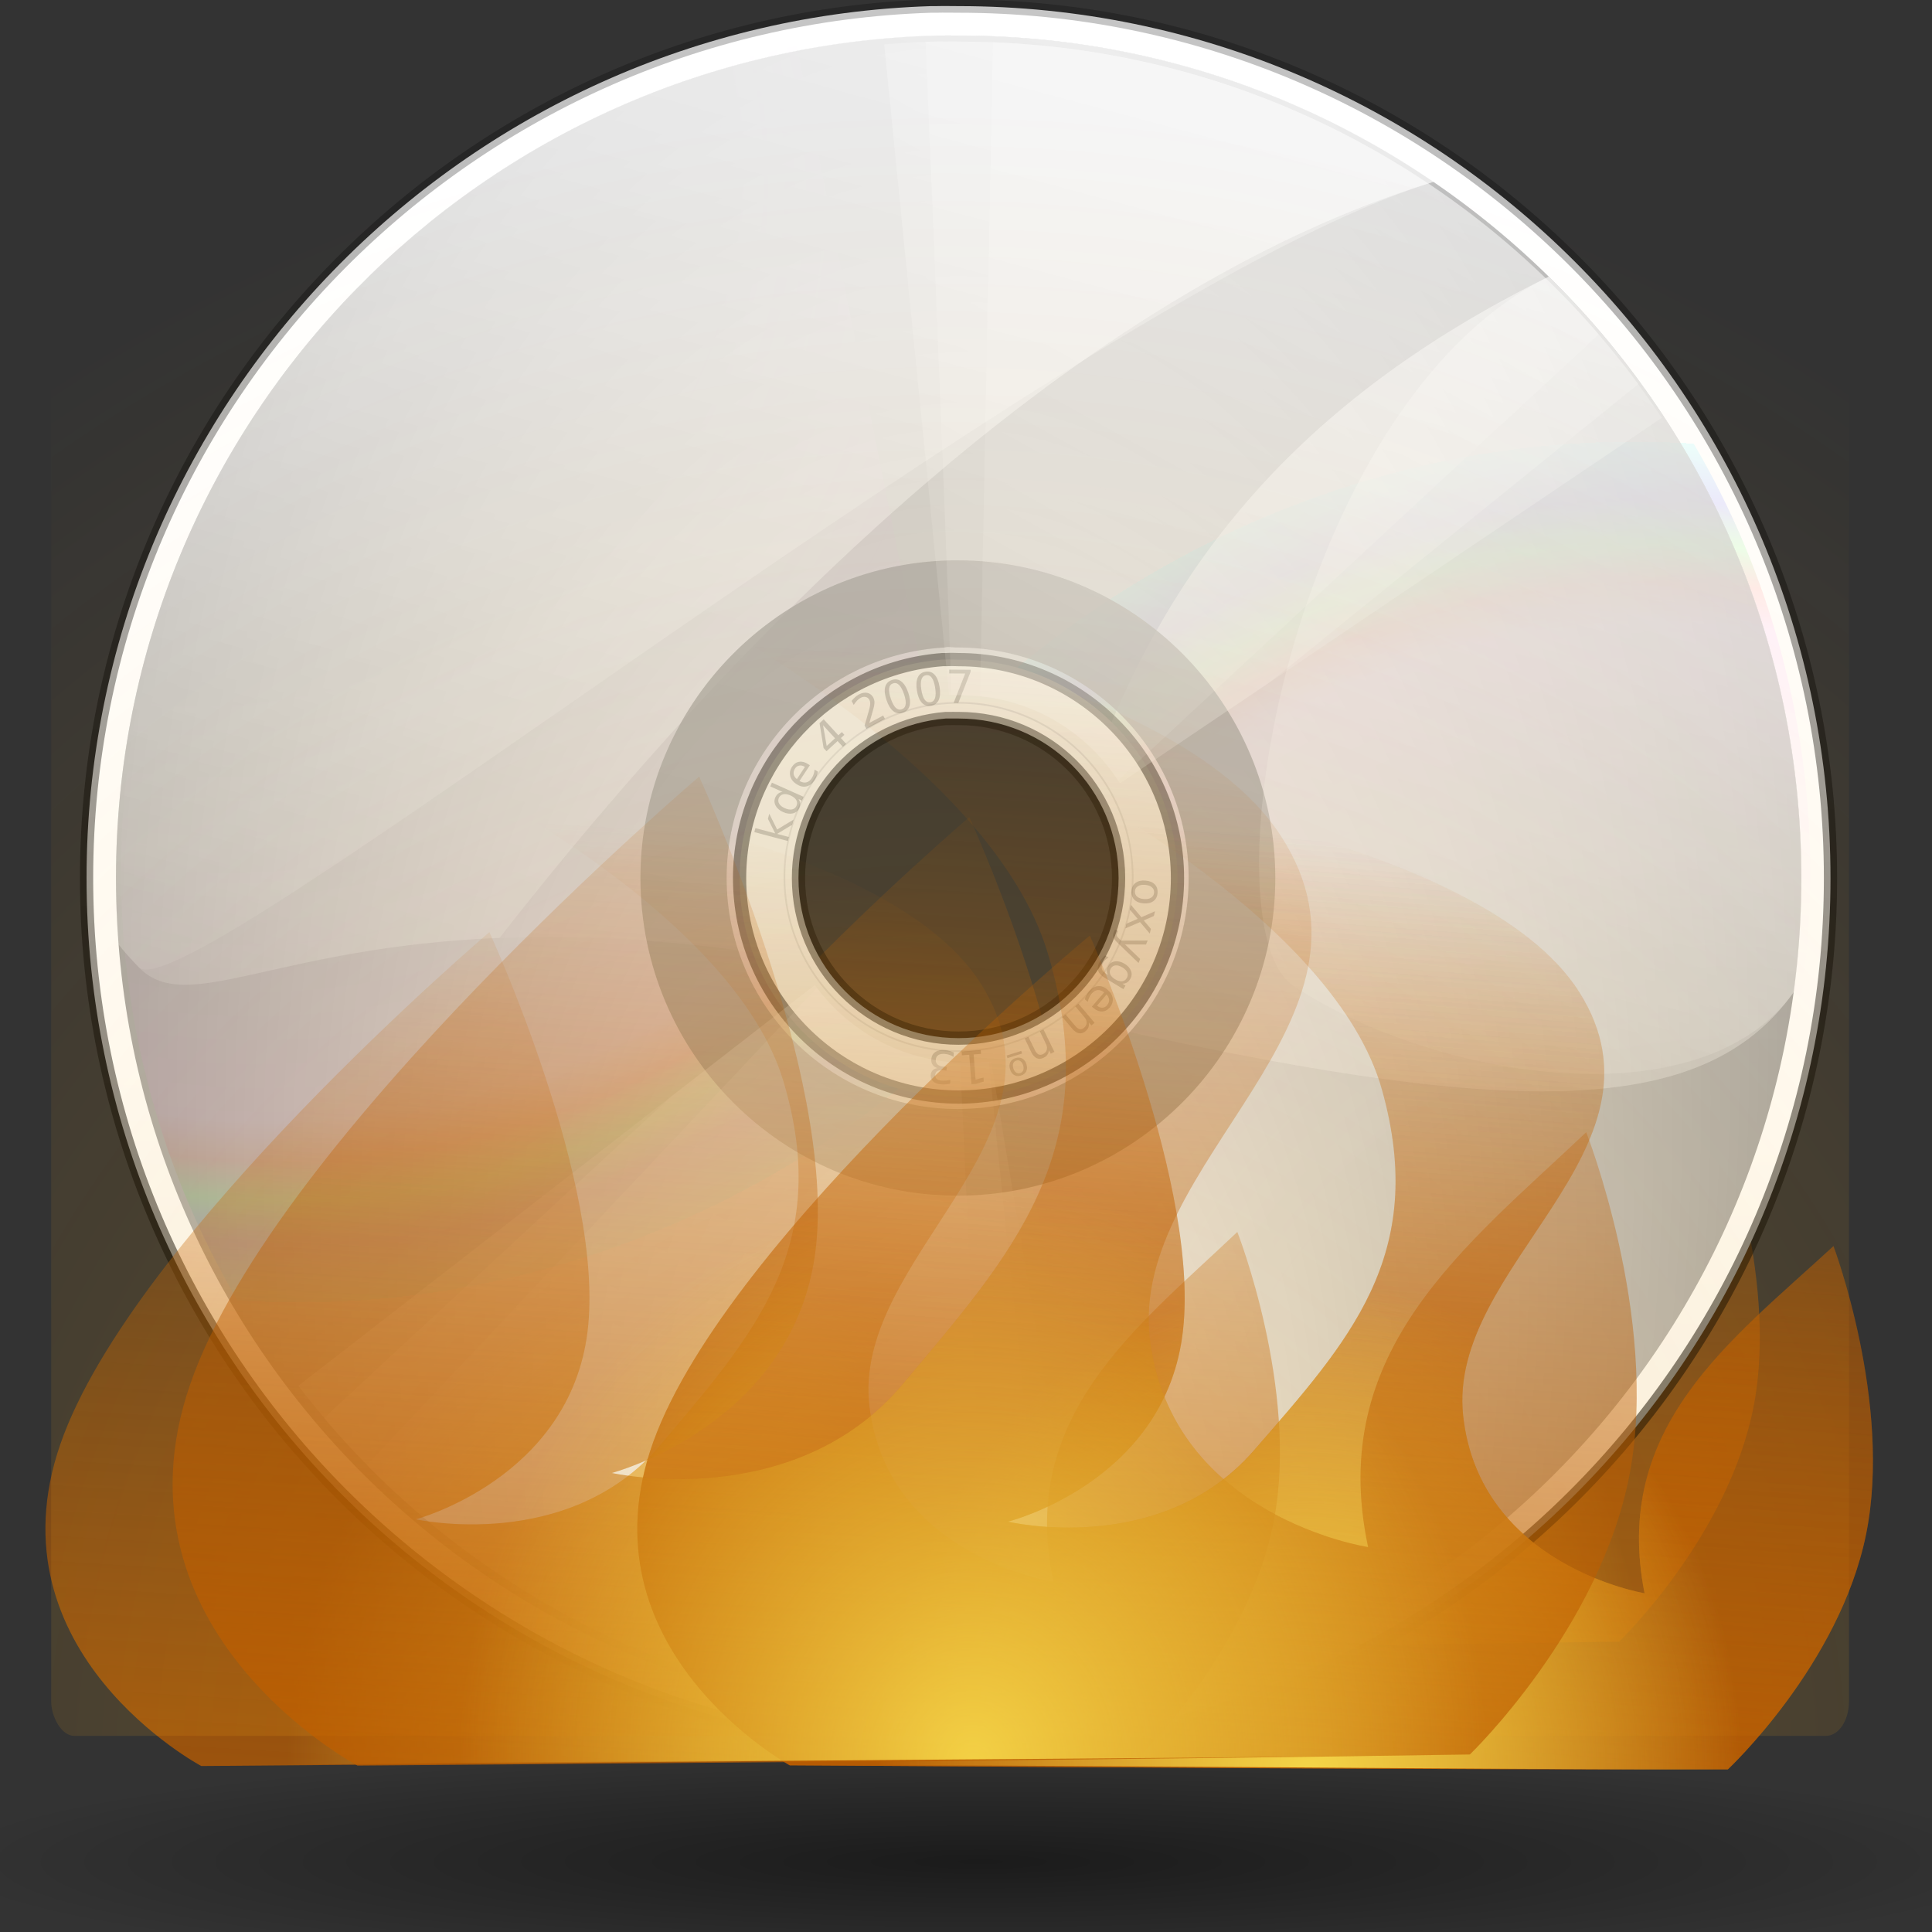 <?xml version="1.0" encoding="UTF-8" standalone="no"?>
<!-- Created with Inkscape (http://www.inkscape.org/) -->
<svg
   xmlns:dc="http://purl.org/dc/elements/1.1/"
   xmlns:cc="http://web.resource.org/cc/"
   xmlns:rdf="http://www.w3.org/1999/02/22-rdf-syntax-ns#"
   xmlns:svg="http://www.w3.org/2000/svg"
   xmlns="http://www.w3.org/2000/svg"
   xmlns:xlink="http://www.w3.org/1999/xlink"
   xmlns:sodipodi="http://inkscape.sourceforge.net/DTD/sodipodi-0.dtd"
   xmlns:inkscape="http://www.inkscape.org/namespaces/inkscape"
   width="128"
   height="128"
   id="svg1307"
   sodipodi:version="0.32"
   inkscape:version="0.43"
   version="1.0"
   sodipodi:docbase="/home/me/KDE_SVN/trunk/playground/artwork/Oxygen/theme/svg/actions"
   sodipodi:docname="cdburn.svg">
  <rect width="100%" height="100%" fill="#333333" stroke="none"/>
  <defs
     id="defs1309">
    <linearGradient
       inkscape:collect="always"
       id="linearGradient3570">
      <stop
         style="stop-color:#000000;stop-opacity:1;"
         offset="0"
         id="stop3572" />
      <stop
         style="stop-color:#000000;stop-opacity:0;"
         offset="1"
         id="stop3574" />
    </linearGradient>
    <radialGradient
       inkscape:collect="always"
       xlink:href="#linearGradient3570"
       id="radialGradient3576"
       cx="64.708"
       cy="120.47"
       fx="64.708"
       fy="120.47"
       r="63.766"
       gradientTransform="matrix(1,0,0,0.14,0,103.578)"
       gradientUnits="userSpaceOnUse" />
    <linearGradient
       inkscape:collect="always"
       id="linearGradient4524">
      <stop
         style="stop-color:#ffae17;stop-opacity:1;"
         offset="0"
         id="stop4526" />
      <stop
         style="stop-color:#ffae17;stop-opacity:0;"
         offset="1"
         id="stop4528" />
    </linearGradient>
    <linearGradient
       inkscape:collect="always"
       id="linearGradient5593">
      <stop
         style="stop-color:#bf5e00;stop-opacity:1;"
         offset="0"
         id="stop5595" />
      <stop
         style="stop-color:#bf5e00;stop-opacity:0;"
         offset="1"
         id="stop5597" />
    </linearGradient>
    <linearGradient
       id="linearGradient2949"
       inkscape:collect="always">
      <stop
         id="stop2951"
         offset="0"
         style="stop-color:#ffeb55;stop-opacity:1;" />
      <stop
         id="stop2953"
         offset="1"
         style="stop-color:#ffeb55;stop-opacity:0;" />
    </linearGradient>
    <linearGradient
       id="linearGradient2322">
      <stop
         id="stop2324"
         offset="0"
         style="stop-color:#ffffff;stop-opacity:1;" />
      <stop
         id="stop2326"
         offset="1"
         style="stop-color:#999999;stop-opacity:1;" />
    </linearGradient>
    <linearGradient
       inkscape:collect="always"
       id="linearGradient2512">
      <stop
         style="stop-color:#ffffff;stop-opacity:1;"
         offset="0"
         id="stop2514" />
      <stop
         style="stop-color:#ffffff;stop-opacity:0;"
         offset="1"
         id="stop2516" />
    </linearGradient>
    <linearGradient
       inkscape:collect="always"
       id="linearGradient2430">
      <stop
         style="stop-color:#000000;stop-opacity:1;"
         offset="0"
         id="stop2432" />
      <stop
         style="stop-color:#000000;stop-opacity:0;"
         offset="1"
         id="stop2434" />
    </linearGradient>
    <linearGradient
       id="linearGradient2369">
      <stop
         style="stop-color:#ffffff;stop-opacity:0;"
         offset="0"
         id="stop2371" />
      <stop
         id="stop2385"
         offset="0.297"
         style="stop-color:#ffffff;stop-opacity:0;" />
      <stop
         id="stop2383"
         offset="0.483"
         style="stop-color:#ff6dff;stop-opacity:1;" />
      <stop
         id="stop2377"
         offset="0.5"
         style="stop-color:#ff0000;stop-opacity:1;" />
      <stop
         style="stop-color:#00ff00;stop-opacity:1;"
         offset="0.516"
         id="stop2381" />
      <stop
         style="stop-color:#0000ff;stop-opacity:1;"
         offset="0.534"
         id="stop2379" />
      <stop
         id="stop2387"
         offset="0.558"
         style="stop-color:#00ffff;stop-opacity:1;" />
      <stop
         style="stop-color:#ffffff;stop-opacity:0;"
         offset="0.558"
         id="stop2389" />
      <stop
         style="stop-color:#000000;stop-opacity:0;"
         offset="1"
         id="stop2373" />
    </linearGradient>
    <linearGradient
       id="linearGradient3325">
      <stop
         id="stop3327"
         offset="0"
         style="stop-color:#ffffff;stop-opacity:1;" />
      <stop
         id="stop3329"
         offset="1"
         style="stop-color:#ffffff;stop-opacity:0;" />
    </linearGradient>
    <linearGradient
       id="linearGradient3225">
      <stop
         style="stop-color:#ffffff;stop-opacity:1;"
         offset="0"
         id="stop3227" />
      <stop
         style="stop-color:#aca386;stop-opacity:1;"
         offset="1"
         id="stop3229" />
    </linearGradient>
    <linearGradient
       inkscape:collect="always"
       xlink:href="#linearGradient5593"
       id="linearGradient5166"
       gradientUnits="userSpaceOnUse"
       gradientTransform="matrix(1.635,0,0,1.635,-41.105,-11.444)"
       x1="64.74"
       y1="19.091"
       x2="65.428"
       y2="7.739" />
    <radialGradient
       inkscape:collect="always"
       xlink:href="#linearGradient2949"
       id="radialGradient5168"
       gradientUnits="userSpaceOnUse"
       gradientTransform="matrix(0.702,1.256798e-18,0,0.782,19.575,1.997)"
       cx="65.722"
       cy="20.492"
       fx="65.722"
       fy="20.492"
       r="11.325" />
    <linearGradient
       inkscape:collect="always"
       xlink:href="#linearGradient5593"
       id="linearGradient1736"
       gradientUnits="userSpaceOnUse"
       gradientTransform="matrix(1.635,0,0,1.635,-41.105,-11.444)"
       x1="64.74"
       y1="19.091"
       x2="65.428"
       y2="7.739" />
    <radialGradient
       inkscape:collect="always"
       xlink:href="#linearGradient2949"
       id="radialGradient1738"
       gradientUnits="userSpaceOnUse"
       gradientTransform="matrix(0.702,0,0,0.782,19.575,1.997)"
       cx="65.722"
       cy="20.492"
       fx="65.722"
       fy="20.492"
       r="11.325" />
    <linearGradient
       inkscape:collect="always"
       xlink:href="#linearGradient3225"
       id="linearGradient1740"
       gradientUnits="userSpaceOnUse"
       x1="76.869"
       y1="73.034"
       x2="61.224"
       y2="406.26" />
    <linearGradient
       inkscape:collect="always"
       xlink:href="#linearGradient2430"
       id="linearGradient1742"
       gradientUnits="userSpaceOnUse"
       gradientTransform="translate(-0.582,-0.881)"
       x1="73.64"
       y1="232.7"
       x2="72.252"
       y2="-64.937" />
    <radialGradient
       inkscape:collect="always"
       xlink:href="#linearGradient2322"
       id="radialGradient1744"
       gradientUnits="userSpaceOnUse"
       gradientTransform="matrix(1.076,-8.385946e-8,1.399714e-7,1.797,-5.596,-49.411)"
       cx="65.766"
       cy="59.857"
       fx="65.766"
       fy="95.101"
       r="59.778" />
    <radialGradient
       inkscape:collect="always"
       xlink:href="#linearGradient2369"
       id="radialGradient1746"
       gradientUnits="userSpaceOnUse"
       gradientTransform="matrix(0.946,-1.586,1.489,0.888,-90.738,134.283)"
       spreadMethod="repeat"
       cx="86.041"
       cy="68.49"
       fx="80.438"
       fy="103.686"
       r="59.778" />
    <radialGradient
       inkscape:collect="always"
       xlink:href="#linearGradient2369"
       id="radialGradient1748"
       gradientUnits="userSpaceOnUse"
       gradientTransform="matrix(-0.946,1.586,-1.489,-0.888,222.063,-16.252)"
       spreadMethod="repeat"
       cx="86.041"
       cy="68.49"
       fx="80.438"
       fy="103.686"
       r="59.778" />
    <linearGradient
       inkscape:collect="always"
       xlink:href="#linearGradient3325"
       id="linearGradient1750"
       gradientUnits="userSpaceOnUse"
       gradientTransform="matrix(0.934,0,0,0.934,3.973,2.064)"
       x1="95.239"
       y1="-52.086"
       x2="53.753"
       y2="102.74" />
    <linearGradient
       inkscape:collect="always"
       xlink:href="#linearGradient3325"
       id="linearGradient1752"
       gradientUnits="userSpaceOnUse"
       gradientTransform="matrix(0.934,0,0,0.934,3.973,2.064)"
       x1="95.239"
       y1="-52.086"
       x2="53.753"
       y2="102.74" />
    <linearGradient
       inkscape:collect="always"
       xlink:href="#linearGradient3225"
       id="linearGradient1754"
       gradientUnits="userSpaceOnUse"
       x1="-16.631"
       y1="-37.966"
       x2="61.224"
       y2="406.26" />
    <linearGradient
       inkscape:collect="always"
       xlink:href="#linearGradient2430"
       id="linearGradient1756"
       gradientUnits="userSpaceOnUse"
       gradientTransform="translate(-0.582,-0.881)"
       x1="73.64"
       y1="232.7"
       x2="72.252"
       y2="-64.937" />
    <linearGradient
       inkscape:collect="always"
       xlink:href="#linearGradient2512"
       id="linearGradient1758"
       gradientUnits="userSpaceOnUse"
       x1="102.062"
       y1="-2.706"
       x2="59.812"
       y2="75.044" />
    <linearGradient
       inkscape:collect="always"
       xlink:href="#linearGradient2512"
       id="linearGradient1760"
       gradientUnits="userSpaceOnUse"
       x1="102.062"
       y1="-2.706"
       x2="59.812"
       y2="75.044" />
    <linearGradient
       inkscape:collect="always"
       xlink:href="#linearGradient2512"
       id="linearGradient1762"
       gradientUnits="userSpaceOnUse"
       x1="102.062"
       y1="-2.706"
       x2="59.812"
       y2="75.044" />
    <linearGradient
       inkscape:collect="always"
       xlink:href="#linearGradient2512"
       id="linearGradient1764"
       gradientUnits="userSpaceOnUse"
       x1="102.062"
       y1="-2.706"
       x2="59.812"
       y2="75.044" />
    <linearGradient
       inkscape:collect="always"
       xlink:href="#linearGradient2512"
       id="linearGradient1766"
       gradientUnits="userSpaceOnUse"
       x1="102.062"
       y1="-2.706"
       x2="59.812"
       y2="75.044" />
    <linearGradient
       inkscape:collect="always"
       xlink:href="#linearGradient2512"
       id="linearGradient1768"
       gradientUnits="userSpaceOnUse"
       x1="102.062"
       y1="-2.706"
       x2="59.812"
       y2="75.044" />
    <linearGradient
       inkscape:collect="always"
       xlink:href="#linearGradient3325"
       id="linearGradient1770"
       gradientUnits="userSpaceOnUse"
       gradientTransform="matrix(0.934,0,0,0.934,3.973,2.064)"
       x1="95.239"
       y1="-52.086"
       x2="53.753"
       y2="102.74" />
    <linearGradient
       inkscape:collect="always"
       xlink:href="#linearGradient5593"
       id="linearGradient1772"
       gradientUnits="userSpaceOnUse"
       gradientTransform="matrix(1.635,-2.926363e-18,0,1.635,-41.105,-11.444)"
       x1="64.74"
       y1="19.091"
       x2="65.428"
       y2="7.739" />
    <radialGradient
       inkscape:collect="always"
       xlink:href="#linearGradient2949"
       id="radialGradient1774"
       gradientUnits="userSpaceOnUse"
       gradientTransform="matrix(0.702,1.256798e-18,0,0.782,19.575,1.997)"
       cx="65.722"
       cy="20.492"
       fx="65.722"
       fy="20.492"
       r="11.325" />
    <linearGradient
       inkscape:collect="always"
       xlink:href="#linearGradient5593"
       id="linearGradient1776"
       gradientUnits="userSpaceOnUse"
       gradientTransform="matrix(1.635,0,0,1.635,-41.105,-11.444)"
       x1="64.74"
       y1="19.091"
       x2="65.428"
       y2="7.739" />
    <radialGradient
       inkscape:collect="always"
       xlink:href="#linearGradient2949"
       id="radialGradient1778"
       gradientUnits="userSpaceOnUse"
       gradientTransform="matrix(0.702,0,0,0.782,19.575,1.997)"
       cx="65.722"
       cy="20.492"
       fx="65.722"
       fy="20.492"
       r="11.325" />
    <radialGradient
       inkscape:collect="always"
       xlink:href="#linearGradient4524"
       id="radialGradient1780"
       gradientUnits="userSpaceOnUse"
       gradientTransform="matrix(1.838,-6.12304e-17,-6.360841e-17,1.13,-54.221,-46.016)"
       cx="64.708"
       cy="154.354"
       fx="64.708"
       fy="154.354"
       r="59.531" />
    <linearGradient
       inkscape:collect="always"
       xlink:href="#linearGradient5593"
       id="linearGradient1782"
       gradientUnits="userSpaceOnUse"
       gradientTransform="matrix(1.635,-2.926363e-18,0,1.635,-41.105,-11.444)"
       x1="64.74"
       y1="19.091"
       x2="65.428"
       y2="7.739" />
    <radialGradient
       inkscape:collect="always"
       xlink:href="#linearGradient2949"
       id="radialGradient1784"
       gradientUnits="userSpaceOnUse"
       gradientTransform="matrix(0.702,1.256798e-18,0,0.782,19.575,1.997)"
       cx="65.722"
       cy="20.492"
       fx="65.722"
       fy="20.492"
       r="11.325" />
    <linearGradient
       inkscape:collect="always"
       xlink:href="#linearGradient5593"
       id="linearGradient1786"
       gradientUnits="userSpaceOnUse"
       gradientTransform="matrix(1.635,0,0,1.635,-41.105,-11.444)"
       x1="64.74"
       y1="19.091"
       x2="65.428"
       y2="7.739" />
    <radialGradient
       inkscape:collect="always"
       xlink:href="#linearGradient2949"
       id="radialGradient1788"
       gradientUnits="userSpaceOnUse"
       gradientTransform="matrix(0.702,0,0,0.782,19.575,1.997)"
       cx="65.722"
       cy="20.492"
       fx="65.722"
       fy="20.492"
       r="11.325" />
  </defs>
  <sodipodi:namedview
     id="base"
     pagecolor="#ffffff"
     bordercolor="#666666"
     borderopacity="1.0"
     inkscape:pageopacity="0.0"
     inkscape:pageshadow="2"
     inkscape:zoom="2.5326237"
     inkscape:cx="201.10113"
     inkscape:cy="20.117346"
     inkscape:current-layer="layer1"
     showgrid="false"
     inkscape:document-units="px"
     inkscape:grid-bbox="true"
     guidetolerance="0.1px"
     showguides="true"
     inkscape:guide-bbox="true"
     inkscape:window-width="1276"
     inkscape:window-height="926"
     inkscape:window-x="0"
     inkscape:window-y="47">
    <sodipodi:guide
       orientation="horizontal"
       position="-19.348"
       id="guide2204" />
  </sodipodi:namedview>
  <g
     id="layer1"
     inkscape:label="Layer 1"
     inkscape:groupmode="layer">
    <path
       sodipodi:nodetypes="ccc"
       id="path2276"
       d="M 50.893,3.281 L 50.893,0.487 L 50.893,3.281 z "
       style="fill:#ffffff;fill-opacity:0.757;fill-rule:nonzero;stroke:none;stroke-width:0.5;stroke-linecap:round;stroke-linejoin:round;stroke-miterlimit:4;stroke-dasharray:none;stroke-dashoffset:4;stroke-opacity:1" />
    <path
       sodipodi:type="arc"
       style="opacity:0.471;fill:url(#radialGradient3576);fill-opacity:1;fill-rule:nonzero;stroke:none;stroke-width:7.5;stroke-linecap:round;stroke-linejoin:round;stroke-miterlimit:4;stroke-dasharray:none;stroke-dashoffset:4;stroke-opacity:1"
       id="path2695"
       sodipodi:cx="64.707626"
       sodipodi:cy="120.47038"
       sodipodi:rx="63.766422"
       sodipodi:ry="8.9414167"
       d="M 128.474 120.47 A 63.766 8.941 0 1 1  0.941,120.47 A 63.766 8.941 0 1 1  128.474 120.47 z"
       transform="matrix(1.09,0,0,0.86,-5.565,19.77)" />
    <g
       id="g1694"
       transform="matrix(0.949,0,0,0.949,2.777,-0.751)">
      <g
         transform="translate(8.928,-0.822)"
         id="g5140">
        <path
           style="opacity:0.803;fill:url(#linearGradient1736);fill-opacity:1;fill-rule:evenodd;stroke:none;stroke-width:1px;stroke-linecap:butt;stroke-linejoin:miter;stroke-opacity:1"
           d="M 56.192,18.024 C 56.192,18.024 52.283,15.985 53.605,12.231 C 54.926,8.477 61.478,3.008 61.478,3.008 C 61.478,3.008 63.615,7.563 63.278,10.207 C 62.941,12.85 60.128,13.581 60.128,13.581 C 60.128,13.581 62.941,14.2 64.628,12.231 C 66.315,10.263 67.777,8.688 66.877,5.707 C 65.978,2.727 61.028,0.308 61.028,0.308 C 61.028,0.308 68.621,1.096 70.477,3.908 C 72.333,6.72 68.115,8.857 68.452,11.557 C 68.79,14.256 71.827,14.706 71.827,14.706 C 71.178,11.72 73.341,10.139 75.201,8.407 C 75.201,8.407 76.326,11.219 75.876,13.581 C 75.426,15.943 73.401,17.855 73.401,17.855 C 67.414,17.945 62.372,17.973 56.192,18.024 z "
           id="path5142"
           sodipodi:nodetypes="cscscsscssccscc"
           transform="matrix(3.805,0,0,3.877,-178.108,46.997)" />
        <path
           sodipodi:nodetypes="cscscsscssccscc"
           id="path5144"
           d="M 56.192,18.024 C 56.192,18.024 52.283,15.985 53.605,12.231 C 54.926,8.477 61.478,3.008 61.478,3.008 C 61.478,3.008 63.615,7.563 63.278,10.207 C 62.941,12.85 60.128,13.581 60.128,13.581 C 60.128,13.581 62.941,14.2 64.628,12.231 C 66.315,10.263 67.777,8.688 66.877,5.707 C 65.978,2.727 61.028,0.308 61.028,0.308 C 61.028,0.308 68.621,1.096 70.477,3.908 C 72.333,6.72 68.115,8.857 68.452,11.557 C 68.79,14.256 71.827,14.706 71.827,14.706 C 71.178,11.72 73.341,10.139 75.201,8.407 C 75.201,8.407 76.326,11.219 75.876,13.581 C 75.426,15.943 73.401,17.855 73.401,17.855 C 69.482,17.92 60.622,17.946 56.192,18.024 z "
           style="opacity:0.803;fill:url(#radialGradient1738);fill-opacity:1;fill-rule:evenodd;stroke:none;stroke-width:1px;stroke-linecap:butt;stroke-linejoin:miter;stroke-opacity:1"
           transform="matrix(3.805,0,0,3.877,-178.107,46.998)" />
      </g>
      <g
         transform="matrix(1.061,0,0,1.061,-5.172,0.423)"
         id="g1816">
        <path
           style="fill:url(#linearGradient1740);fill-opacity:1;fill-rule:nonzero;stroke:url(#linearGradient1742);stroke-width:0.871;stroke-linecap:round;stroke-linejoin:round;stroke-miterlimit:4;stroke-dasharray:none;stroke-dashoffset:4;stroke-opacity:1"
           d="M 63.375,0.75 C 32.565,1.724 7.812,27.085 7.812,58.125 C 7.813,89.782 33.531,115.531 65.188,115.531 C 96.844,115.531 122.562,89.78 122.562,58.125 C 122.562,26.47 96.843,0.75 65.188,0.75 C 64.742,0.75 64.259,0.736 63.719,0.75 C 63.598,0.753 63.496,0.746 63.375,0.75 z M 63.5,4.625 C 63.613,4.621 63.7,4.628 63.812,4.625 C 64.223,4.615 64.677,4.625 65.188,4.625 C 94.75,4.625 118.688,28.563 118.688,58.125 C 118.688,87.687 94.748,111.656 65.188,111.656 C 35.627,111.656 11.688,87.686 11.688,58.125 C 11.688,29.14 34.739,5.534 63.5,4.625 z "
           id="path2571" />
        <g
           id="g1801">
          <path
             id="path1410"
             d="M 63.786,2.688 C 33.838,3.448 9.749,27.992 9.749,58.122 C 9.749,88.731 34.603,113.585 65.211,113.585 C 95.82,113.585 120.645,88.731 120.645,58.122 C 120.645,27.514 95.82,2.688 65.211,2.688 C 64.733,2.688 64.262,2.676 63.786,2.688 z M 64.484,45.674 C 64.723,45.661 64.97,45.674 65.211,45.674 C 72.093,45.674 77.659,51.241 77.659,58.122 C 77.659,65.004 72.093,70.599 65.211,70.599 C 58.33,70.599 52.734,65.004 52.734,58.122 C 52.734,51.483 57.938,46.048 64.484,45.674 z "
             style="fill:url(#radialGradient1744);fill-opacity:1;fill-rule:nonzero;stroke:none;stroke-width:0.997;stroke-linecap:round;stroke-linejoin:round;stroke-miterlimit:4;stroke-dasharray:none;stroke-dashoffset:4;stroke-opacity:1" />
          <g
             transform="matrix(0.952,0.307,-0.307,0.952,21.259,-18.615)"
             id="g2410">
            <path
               style="opacity:0.074;fill:url(#radialGradient1746);fill-opacity:1;fill-rule:nonzero;stroke:none;stroke-width:0.997;stroke-linecap:round;stroke-linejoin:round;stroke-miterlimit:4;stroke-dasharray:none;stroke-dashoffset:4;stroke-opacity:1"
               d="M 38.836,10.483 L 59.803,48.024 C 65.796,44.743 73.306,46.887 76.645,52.864 C 79.983,58.841 77.884,66.387 71.948,69.769 L 92.915,107.311 C 119.559,92.356 129.065,58.601 114.159,31.912 C 99.253,5.224 65.542,-4.359 38.836,10.483 z "
               id="path2391" />
            <path
               id="path2406"
               d="M 92.489,107.548 L 71.522,70.007 C 65.529,73.288 58.019,71.144 54.68,65.167 C 51.342,59.19 53.441,51.644 59.377,48.262 L 38.41,10.721 C 11.766,25.675 2.26,59.431 17.166,86.119 C 32.072,112.808 65.783,122.39 92.489,107.548 z "
               style="opacity:0.074;fill:url(#radialGradient1748);fill-opacity:1;fill-rule:nonzero;stroke:none;stroke-width:0.997;stroke-linecap:round;stroke-linejoin:round;stroke-miterlimit:4;stroke-dasharray:none;stroke-dashoffset:4;stroke-opacity:1" />
          </g>
          <path
             id="path2353"
             d="M 63.438,2.677 C 33.653,3.618 9.75,28.103 9.75,58.115 C 9.75,59.58 9.784,61.027 9.896,62.463 C 10.298,62.987 10.767,63.488 11.238,63.98 C 14.37,67.248 20.095,62.657 34.989,62.055 C 50.794,41.834 72.994,19.507 96.468,12.305 C 87.572,6.226 76.802,2.677 65.218,2.677 C 64.74,2.677 64.264,2.664 63.788,2.677 C 63.671,2.679 63.555,2.673 63.438,2.677 z M 104.025,18.55 C 86.963,26.945 79.1,37.93 74.468,49.8 C 76.446,52 77.648,54.913 77.648,58.115 C 77.648,61.892 75.98,65.28 73.33,67.569 C 101.108,73.846 114.101,74.124 120.132,65.643 C 120.135,65.641 120.158,65.617 120.161,65.614 C 120.492,63.165 120.657,60.655 120.657,58.115 C 120.657,42.617 114.284,28.612 104.025,18.55 z "
             style="opacity:0.824;fill:url(#linearGradient1750);fill-opacity:1;fill-rule:nonzero;stroke:none;stroke-width:0.997;stroke-linecap:round;stroke-linejoin:round;stroke-miterlimit:4;stroke-dasharray:none;stroke-dashoffset:4;stroke-opacity:1" />
        </g>
        <path
           style="opacity:0.77;fill:#a0a0a0;fill-opacity:1;fill-rule:nonzero;stroke:none;stroke-width:0.836;stroke-linecap:round;stroke-linejoin:round;stroke-miterlimit:4;stroke-dasharray:none;stroke-dashoffset:4;stroke-opacity:1"
           d="M 64.746,37.217 C 53.396,37.433 44.257,46.719 44.257,58.12 C 44.257,69.656 53.592,79.022 65.128,79.022 C 76.664,79.022 86.031,69.656 86.031,58.12 C 86.031,46.584 76.664,37.217 65.128,37.217 C 64.993,37.217 64.88,37.215 64.746,37.217 z M 64.427,42.921 C 64.665,42.916 64.889,42.953 65.128,42.953 C 73.517,42.953 80.327,49.731 80.327,58.12 C 80.327,66.508 73.517,73.319 65.128,73.319 C 56.74,73.319 49.929,66.508 49.929,58.12 C 49.929,50.026 56.288,43.408 64.268,42.953 C 64.322,42.949 64.372,42.922 64.427,42.921 z "
           id="path1375" />
        <path
           style="opacity:0.266;fill:url(#linearGradient1752);fill-opacity:1;fill-rule:nonzero;stroke:none;stroke-width:0.997;stroke-linecap:round;stroke-linejoin:round;stroke-miterlimit:4;stroke-dasharray:none;stroke-dashoffset:4;stroke-opacity:1"
           d="M 63.788,2.677 C 33.84,3.436 9.75,27.985 9.75,58.115 C 9.75,59.58 9.784,61.027 9.896,62.463 C 10.298,62.987 10.767,63.488 11.238,63.98 C 15.447,68.372 24.334,58.604 53.868,63.338 C 53.136,61.752 52.73,59.975 52.73,58.115 C 52.73,51.476 57.942,46.059 64.489,45.685 C 64.727,45.672 64.976,45.685 65.218,45.685 C 72.1,45.685 77.648,51.234 77.648,58.115 C 77.648,61.892 75.98,65.28 73.33,67.569 C 101.108,73.846 114.101,74.124 120.132,65.643 C 120.133,65.633 120.16,65.625 120.161,65.614 C 120.492,63.165 120.657,60.655 120.657,58.115 C 120.657,27.507 95.827,2.677 65.218,2.677 C 64.74,2.677 64.264,2.664 63.788,2.677 z "
           id="path2298" />
        <g
           id="g1790">
          <path
             id="path2426"
             d="M 64.125,43.75 C 56.695,44.311 50.781,50.564 50.781,58.125 C 50.781,66.056 57.257,72.531 65.188,72.531 C 73.118,72.531 79.594,66.05 79.594,58.125 C 79.594,50.2 73.113,43.75 65.188,43.75 C 65.018,43.75 64.763,43.728 64.375,43.75 C 64.286,43.755 64.213,43.743 64.125,43.75 z M 64.344,47.625 C 64.43,47.618 64.507,47.63 64.594,47.625 C 64.683,47.62 64.873,47.625 65.188,47.625 C 71.025,47.625 75.719,52.287 75.719,58.125 C 75.719,63.963 71.02,68.656 65.188,68.656 C 59.355,68.656 54.656,63.957 54.656,58.125 C 54.656,52.585 58.927,48.066 64.344,47.625 z "
             style="fill:url(#linearGradient1754);fill-opacity:1;fill-rule:nonzero;stroke:url(#linearGradient1756);stroke-width:0.871;stroke-linecap:round;stroke-linejoin:round;stroke-miterlimit:4;stroke-dasharray:none;stroke-dashoffset:4;stroke-opacity:1" />
          <path
             id="text2478"
             d="M 78.056,59.087 C 78.067,58.943 78.019,58.824 77.912,58.732 C 77.807,58.64 77.656,58.586 77.46,58.572 C 77.264,58.557 77.107,58.587 76.988,58.661 C 76.869,58.736 76.805,58.847 76.794,58.992 C 76.783,59.135 76.831,59.253 76.938,59.345 C 77.044,59.437 77.195,59.49 77.39,59.505 C 77.584,59.52 77.74,59.489 77.859,59.414 C 77.98,59.339 78.045,59.23 78.056,59.087 M 78.284,59.104 C 78.266,59.338 78.176,59.515 78.014,59.637 C 77.853,59.759 77.637,59.81 77.368,59.79 C 77.101,59.77 76.895,59.687 76.752,59.542 C 76.611,59.398 76.548,59.208 76.566,58.975 C 76.584,58.74 76.673,58.562 76.835,58.44 C 76.998,58.319 77.214,58.268 77.481,58.288 C 77.75,58.309 77.956,58.391 78.097,58.535 C 78.239,58.679 78.301,58.869 78.284,59.104 M 77.773,61.776 L 77.129,61.018 L 76.168,61.434 L 76.24,61.125 L 76.976,60.806 L 76.456,60.195 L 76.528,59.885 L 77.22,60.7 L 78.114,60.31 L 78.042,60.619 L 77.374,60.911 L 77.845,61.467 L 77.773,61.776 M 75.641,62.371 C 75.488,62.227 75.398,62.111 75.37,62.021 C 75.342,61.932 75.351,61.831 75.396,61.719 L 75.477,61.519 L 75.686,61.604 L 75.627,61.751 C 75.599,61.819 75.593,61.879 75.61,61.931 C 75.628,61.982 75.688,62.055 75.79,62.15 L 75.886,62.241 L 77.631,62.232 L 77.524,62.497 L 76.142,62.491 L 77.139,63.447 L 77.032,63.712 L 75.641,62.371 M 75.491,64.785 C 75.658,64.886 75.808,64.93 75.942,64.917 C 76.075,64.904 76.18,64.836 76.255,64.711 C 76.33,64.588 76.343,64.463 76.293,64.338 C 76.243,64.214 76.134,64.101 75.967,64 C 75.801,63.899 75.652,63.855 75.518,63.868 C 75.384,63.881 75.28,63.95 75.205,64.073 C 75.129,64.198 75.117,64.322 75.167,64.446 C 75.217,64.571 75.325,64.684 75.491,64.785 M 74.807,64.685 C 74.569,64.54 74.423,64.38 74.372,64.203 C 74.319,64.026 74.36,63.828 74.492,63.61 C 74.542,63.529 74.594,63.456 74.65,63.392 C 74.706,63.327 74.766,63.269 74.832,63.216 L 75.057,63.352 C 74.979,63.398 74.911,63.448 74.853,63.503 C 74.796,63.559 74.746,63.62 74.705,63.689 C 74.613,63.84 74.584,63.977 74.618,64.1 C 74.65,64.223 74.747,64.333 74.906,64.43 L 75.02,64.499 C 74.966,64.401 74.941,64.303 74.946,64.204 C 74.95,64.105 74.983,64.003 75.046,63.9 C 75.151,63.728 75.3,63.629 75.495,63.604 C 75.69,63.578 75.896,63.631 76.112,63.762 C 76.329,63.894 76.471,64.052 76.538,64.237 C 76.605,64.422 76.587,64.6 76.482,64.772 C 76.419,64.876 76.345,64.952 76.259,65.001 C 76.173,65.051 76.074,65.074 75.963,65.072 L 76.175,65.201 L 76.036,65.431 L 74.807,64.685 M 74.064,66.672 L 73.964,66.586 L 74.77,65.645 C 74.622,65.533 74.478,65.484 74.339,65.496 C 74.2,65.509 74.073,65.584 73.956,65.719 C 73.889,65.798 73.833,65.882 73.79,65.972 C 73.746,66.063 73.712,66.161 73.688,66.267 L 73.494,66.101 C 73.526,66.001 73.567,65.905 73.617,65.814 C 73.666,65.723 73.725,65.638 73.793,65.558 C 73.964,65.36 74.157,65.252 74.372,65.234 C 74.587,65.218 74.793,65.294 74.99,65.463 C 75.194,65.638 75.309,65.831 75.334,66.043 C 75.359,66.257 75.292,66.457 75.132,66.644 C 74.988,66.811 74.821,66.897 74.629,66.902 C 74.438,66.908 74.249,66.831 74.064,66.672 M 74.299,66.519 C 74.413,66.613 74.529,66.658 74.648,66.654 C 74.767,66.65 74.87,66.598 74.956,66.497 C 75.054,66.383 75.1,66.264 75.095,66.14 C 75.089,66.016 75.032,65.899 74.924,65.788 L 74.299,66.519 M 72.667,68.034 L 72.029,67.277 L 72.236,67.103 L 72.868,67.854 C 72.968,67.972 73.066,68.042 73.162,68.062 C 73.258,68.082 73.352,68.053 73.445,67.975 C 73.556,67.881 73.614,67.772 73.618,67.647 C 73.623,67.522 73.574,67.398 73.47,67.275 L 72.873,66.566 L 73.08,66.391 L 74.137,67.646 L 73.93,67.821 L 73.766,67.626 C 73.78,67.743 73.77,67.848 73.734,67.941 C 73.699,68.035 73.637,68.119 73.55,68.193 C 73.406,68.314 73.259,68.361 73.109,68.334 C 72.961,68.307 72.813,68.207 72.667,68.034 M 69.974,69.576 L 69.543,68.684 L 69.786,68.567 L 70.213,69.45 C 70.281,69.59 70.359,69.681 70.447,69.724 C 70.535,69.768 70.634,69.763 70.742,69.71 C 70.873,69.647 70.957,69.555 70.992,69.435 C 71.027,69.315 71.01,69.182 70.94,69.038 L 70.536,68.204 L 70.78,68.086 L 71.495,69.562 L 71.251,69.68 L 71.14,69.451 C 71.125,69.568 71.089,69.667 71.032,69.749 C 70.974,69.831 70.893,69.897 70.791,69.947 C 70.621,70.029 70.467,70.039 70.329,69.975 C 70.191,69.913 70.073,69.78 69.974,69.576 M 69.368,69.669 L 68.407,69.972 L 68.353,69.8 L 69.314,69.498 L 69.368,69.669 M 69.296,71.117 C 69.129,71.17 68.981,71.16 68.853,71.086 C 68.725,71.014 68.633,70.889 68.577,70.711 C 68.521,70.533 68.524,70.378 68.588,70.245 C 68.652,70.114 68.767,70.021 68.934,69.969 C 69.101,69.916 69.249,69.926 69.378,69.998 C 69.507,70.07 69.599,70.194 69.655,70.371 C 69.711,70.549 69.707,70.705 69.642,70.838 C 69.578,70.972 69.463,71.065 69.296,71.117 M 69.245,70.957 C 69.343,70.926 69.409,70.864 69.444,70.77 C 69.48,70.677 69.477,70.567 69.437,70.44 C 69.398,70.316 69.338,70.226 69.255,70.17 C 69.172,70.115 69.082,70.102 68.986,70.132 C 68.888,70.163 68.822,70.225 68.787,70.318 C 68.752,70.411 68.754,70.519 68.793,70.643 C 68.833,70.771 68.894,70.863 68.975,70.919 C 69.057,70.975 69.146,70.988 69.245,70.957 M 66.665,69.691 L 66.183,69.728 L 66.31,71.391 L 66.827,71.246 L 66.847,71.515 L 66.334,71.66 L 66.039,71.683 L 65.891,69.75 L 65.409,69.787 L 65.39,69.539 L 66.646,69.443 L 66.665,69.691 M 63.797,70.627 C 63.659,70.584 63.555,70.512 63.484,70.41 C 63.413,70.307 63.383,70.186 63.396,70.046 C 63.415,69.831 63.503,69.671 63.662,69.567 C 63.82,69.462 64.035,69.422 64.308,69.446 C 64.399,69.454 64.493,69.471 64.588,69.498 C 64.683,69.524 64.78,69.56 64.88,69.605 L 64.855,69.89 C 64.778,69.835 64.691,69.791 64.596,69.758 C 64.501,69.725 64.401,69.704 64.295,69.695 C 64.11,69.678 63.966,69.702 63.863,69.767 C 63.759,69.831 63.701,69.933 63.689,70.072 C 63.678,70.2 63.714,70.304 63.798,70.384 C 63.881,70.465 64.003,70.513 64.164,70.527 L 64.417,70.549 L 64.396,70.792 L 64.131,70.768 C 63.986,70.755 63.872,70.774 63.79,70.825 C 63.708,70.877 63.662,70.957 63.653,71.066 C 63.643,71.178 63.675,71.267 63.75,71.333 C 63.823,71.4 63.934,71.441 64.082,71.454 C 64.162,71.461 64.25,71.46 64.344,71.45 C 64.438,71.441 64.542,71.423 64.656,71.396 L 64.633,71.658 C 64.518,71.679 64.411,71.694 64.313,71.701 C 64.213,71.707 64.12,71.707 64.034,71.699 C 63.81,71.68 63.637,71.613 63.516,71.499 C 63.395,71.387 63.341,71.244 63.357,71.07 C 63.367,70.95 63.411,70.851 63.487,70.773 C 63.564,70.697 63.667,70.648 63.797,70.627 M 51.752,55.099 L 51.822,54.837 L 53.123,55.183 L 52.646,54.224 L 52.734,53.891 L 53.252,54.929 L 54.329,54.278 L 54.239,54.617 L 53.25,55.217 L 54.024,55.423 L 53.955,55.685 L 51.752,55.099 M 53.61,52.455 L 52.799,52.093 L 52.909,51.847 L 54.991,52.776 L 54.881,53.022 L 54.656,52.922 C 54.722,53.013 54.759,53.108 54.768,53.207 C 54.775,53.305 54.755,53.409 54.705,53.52 C 54.624,53.701 54.486,53.816 54.291,53.866 C 54.096,53.914 53.881,53.886 53.645,53.781 C 53.41,53.676 53.245,53.535 53.151,53.357 C 53.058,53.178 53.051,52.998 53.132,52.817 C 53.182,52.707 53.246,52.622 53.324,52.563 C 53.403,52.503 53.498,52.467 53.61,52.455 M 53.759,53.527 C 53.94,53.608 54.098,53.634 54.235,53.606 C 54.371,53.577 54.468,53.498 54.526,53.367 C 54.584,53.237 54.579,53.112 54.51,52.991 C 54.44,52.87 54.314,52.769 54.133,52.688 C 53.952,52.608 53.794,52.582 53.658,52.611 C 53.521,52.64 53.423,52.719 53.365,52.849 C 53.307,52.979 53.313,53.105 53.383,53.226 C 53.452,53.346 53.578,53.446 53.759,53.527 M 55.294,50.629 L 55.404,50.701 L 54.722,51.736 C 54.883,51.828 55.032,51.86 55.168,51.83 C 55.304,51.8 55.421,51.71 55.52,51.56 C 55.577,51.474 55.622,51.384 55.654,51.289 C 55.686,51.193 55.708,51.092 55.718,50.984 L 55.931,51.124 C 55.912,51.228 55.883,51.328 55.845,51.424 C 55.807,51.521 55.759,51.613 55.702,51.7 C 55.558,51.918 55.38,52.049 55.168,52.094 C 54.957,52.137 54.743,52.087 54.526,51.944 C 54.302,51.796 54.164,51.618 54.113,51.411 C 54.061,51.202 54.103,50.995 54.238,50.79 C 54.36,50.606 54.515,50.5 54.705,50.471 C 54.894,50.442 55.091,50.494 55.294,50.629 M 55.08,50.81 C 54.956,50.73 54.835,50.7 54.717,50.72 C 54.599,50.738 54.504,50.803 54.431,50.913 C 54.348,51.039 54.317,51.163 54.338,51.286 C 54.359,51.407 54.43,51.516 54.552,51.613 L 55.08,50.81 M 56.273,48.067 L 56.512,49.432 L 57.062,48.927 L 56.273,48.067 M 56.042,47.929 L 56.316,47.678 L 57.279,48.728 L 57.509,48.518 L 57.676,48.699 L 57.446,48.91 L 57.794,49.29 L 57.577,49.489 L 57.229,49.109 L 56.501,49.776 L 56.308,49.565 L 56.042,47.929 M 59.318,47.918 L 60.228,47.429 L 60.346,47.649 L 59.123,48.306 L 59.005,48.087 C 59.049,47.931 59.11,47.722 59.188,47.458 C 59.266,47.193 59.313,47.024 59.33,46.951 C 59.363,46.812 59.379,46.702 59.377,46.62 C 59.375,46.536 59.358,46.463 59.324,46.4 C 59.269,46.298 59.188,46.234 59.081,46.208 C 58.975,46.182 58.864,46.2 58.749,46.262 C 58.667,46.306 58.588,46.367 58.513,46.444 C 58.438,46.521 58.364,46.616 58.292,46.729 L 58.15,46.466 C 58.232,46.367 58.313,46.283 58.393,46.212 C 58.473,46.142 58.55,46.086 58.626,46.045 C 58.825,45.938 59.011,45.902 59.184,45.938 C 59.356,45.974 59.487,46.076 59.577,46.243 C 59.619,46.322 59.645,46.405 59.653,46.493 C 59.662,46.579 59.653,46.691 59.626,46.83 C 59.618,46.866 59.589,46.975 59.538,47.157 C 59.486,47.337 59.413,47.591 59.318,47.918 M 60.876,45.314 C 60.732,45.362 60.647,45.47 60.622,45.638 C 60.598,45.803 60.634,46.029 60.73,46.314 C 60.826,46.598 60.934,46.799 61.055,46.917 C 61.176,47.034 61.308,47.068 61.453,47.019 C 61.598,46.97 61.683,46.862 61.707,46.697 C 61.732,46.529 61.696,46.304 61.6,46.02 C 61.504,45.735 61.395,45.534 61.274,45.417 C 61.154,45.299 61.021,45.265 60.876,45.314 M 60.801,45.092 C 61.033,45.013 61.241,45.045 61.426,45.188 C 61.611,45.33 61.762,45.575 61.881,45.925 C 61.998,46.274 62.027,46.561 61.966,46.787 C 61.906,47.011 61.76,47.163 61.528,47.241 C 61.295,47.32 61.087,47.288 60.902,47.146 C 60.717,47.004 60.566,46.758 60.448,46.409 C 60.33,46.059 60.301,45.772 60.361,45.548 C 60.422,45.322 60.569,45.17 60.801,45.092 M 63.052,44.776 C 62.902,44.8 62.8,44.892 62.748,45.053 C 62.696,45.213 62.694,45.441 62.741,45.738 C 62.789,46.034 62.862,46.25 62.961,46.387 C 63.06,46.522 63.185,46.578 63.336,46.554 C 63.487,46.53 63.589,46.438 63.641,46.278 C 63.693,46.118 63.696,45.889 63.648,45.593 C 63.601,45.296 63.527,45.08 63.428,44.945 C 63.329,44.808 63.204,44.752 63.052,44.776 M 63.015,44.545 C 63.257,44.506 63.457,44.573 63.615,44.744 C 63.774,44.915 63.882,45.182 63.941,45.547 C 63.999,45.91 63.979,46.198 63.881,46.411 C 63.784,46.622 63.615,46.747 63.373,46.785 C 63.131,46.824 62.93,46.758 62.772,46.588 C 62.614,46.416 62.506,46.148 62.448,45.785 C 62.39,45.42 62.409,45.132 62.506,44.921 C 62.603,44.709 62.773,44.583 63.015,44.545 M 64.578,44.408 L 65.984,44.418 L 65.983,44.544 L 65.174,46.599 L 64.865,46.597 L 65.626,44.665 L 64.576,44.657 L 64.578,44.408"
             style="font-size:3px;font-style:normal;font-variant:normal;font-weight:normal;font-stretch:normal;text-align:start;line-height:125%;writing-mode:lr-tb;text-anchor:start;opacity:0.172;fill:#000000;fill-opacity:1;stroke:none;stroke-width:1px;stroke-linecap:butt;stroke-linejoin:miter;stroke-opacity:1;font-family:Bitstream Vera Sans" />
          <path
             transform="matrix(0.301,0,0,0.301,83.095,9.446)"
             d="M -21.424 161.475 A 38.066 38.066 0 1 1  -97.556,161.475 A 38.066 38.066 0 1 1  -21.424 161.475 z"
             sodipodi:ry="38.065865"
             sodipodi:rx="38.065865"
             sodipodi:cy="161.47501"
             sodipodi:cx="-59.489868"
             id="path2482"
             style="opacity:0.074;fill:none;fill-opacity:1;fill-rule:nonzero;stroke:#000000;stroke-width:0.371;stroke-linecap:round;stroke-linejoin:round;stroke-miterlimit:4;stroke-dasharray:none;stroke-dashoffset:4;stroke-opacity:1"
             sodipodi:type="arc" />
        </g>
        <g
           id="g2549"
           transform="matrix(1,7.539817e-3,-7.539817e-3,1,0.507,-8.999716e-2)"
           style="opacity:0.68">
          <g
             id="g2530">
            <path
               style="opacity:0.484;fill:url(#linearGradient1758);fill-opacity:1;fill-rule:nonzero;stroke:none;stroke-width:0.997;stroke-linecap:round;stroke-linejoin:round;stroke-miterlimit:4;stroke-dasharray:none;stroke-dashoffset:4;stroke-opacity:1"
               d="M 63.438,2.688 C 62.217,2.726 61.012,2.79 59.812,2.906 L 64.406,45.688 C 64.432,45.686 64.443,45.689 64.469,45.688 C 64.707,45.674 64.977,45.688 65.219,45.688 C 69.627,45.688 73.476,47.955 75.688,51.406 L 111.156,27.094 C 101.19,12.368 84.334,2.688 65.219,2.688 C 64.74,2.688 64.257,2.675 63.781,2.688 C 63.664,2.69 63.554,2.684 63.438,2.688 z "
               id="path2499" />
            <path
               style="opacity:0.484;fill:url(#linearGradient1760);fill-opacity:1;fill-rule:nonzero;stroke:none;stroke-width:0.997;stroke-linecap:round;stroke-linejoin:round;stroke-miterlimit:4;stroke-dasharray:none;stroke-dashoffset:4;stroke-opacity:1"
               d="M 63.219,2.688 C 62.99,2.695 62.759,2.709 62.531,2.719 C 63.156,15.385 64.033,32.986 64.562,45.688 C 64.777,45.681 65.007,45.688 65.219,45.688 C 69.627,45.688 73.476,47.955 75.688,51.406 L 85.531,44.656 C 93.151,38.388 101.815,31.293 109.594,24.875 C 99.481,11.395 83.363,2.688 65.219,2.688 C 64.74,2.688 64.257,2.675 63.781,2.688 C 63.664,2.69 63.554,2.684 63.438,2.688 C 63.361,2.69 63.295,2.685 63.219,2.688 z "
               id="path2520" />
            <path
               style="opacity:0.484;fill:url(#linearGradient1762);fill-opacity:1;fill-rule:nonzero;stroke:none;stroke-width:0.997;stroke-linecap:round;stroke-linejoin:round;stroke-miterlimit:4;stroke-dasharray:none;stroke-dashoffset:4;stroke-opacity:1"
               d="M 66.969,2.719 L 66.438,45.75 C 70.249,46.119 73.546,48.195 75.562,51.219 L 106.969,21.625 C 97.165,10.421 82.904,3.214 66.969,2.719 z "
               id="path2525" />
          </g>
          <g
             transform="matrix(-0.998,6.64481e-2,-6.64481e-2,-0.998,134.664,111.109)"
             id="g2535">
            <path
               id="path2537"
               d="M 63.438,2.688 C 62.217,2.726 61.012,2.79 59.812,2.906 L 64.406,45.688 C 64.432,45.686 64.443,45.689 64.469,45.688 C 64.707,45.674 64.977,45.688 65.219,45.688 C 69.627,45.688 73.476,47.955 75.688,51.406 L 111.156,27.094 C 101.19,12.368 84.334,2.688 65.219,2.688 C 64.74,2.688 64.257,2.675 63.781,2.688 C 63.664,2.69 63.554,2.684 63.438,2.688 z "
               style="opacity:0.484;fill:url(#linearGradient1764);fill-opacity:1;fill-rule:nonzero;stroke:none;stroke-width:0.997;stroke-linecap:round;stroke-linejoin:round;stroke-miterlimit:4;stroke-dasharray:none;stroke-dashoffset:4;stroke-opacity:1" />
            <path
               id="path2539"
               d="M 63.219,2.688 C 62.99,2.695 62.759,2.709 62.531,2.719 C 63.156,15.385 64.033,32.986 64.562,45.688 C 64.777,45.681 65.007,45.688 65.219,45.688 C 69.627,45.688 73.476,47.955 75.688,51.406 L 85.531,44.656 C 93.151,38.388 101.815,31.293 109.594,24.875 C 99.481,11.395 83.363,2.688 65.219,2.688 C 64.74,2.688 64.257,2.675 63.781,2.688 C 63.664,2.69 63.554,2.684 63.438,2.688 C 63.361,2.69 63.295,2.685 63.219,2.688 z "
               style="opacity:0.484;fill:url(#linearGradient1766);fill-opacity:1;fill-rule:nonzero;stroke:none;stroke-width:0.997;stroke-linecap:round;stroke-linejoin:round;stroke-miterlimit:4;stroke-dasharray:none;stroke-dashoffset:4;stroke-opacity:1" />
            <path
               id="path2541"
               d="M 66.969,2.719 L 66.438,45.75 C 70.249,46.119 73.546,48.195 75.562,51.219 L 106.969,21.625 C 97.165,10.421 82.904,3.214 66.969,2.719 z "
               style="opacity:0.484;fill:url(#linearGradient1768);fill-opacity:1;fill-rule:nonzero;stroke:none;stroke-width:0.997;stroke-linecap:round;stroke-linejoin:round;stroke-miterlimit:4;stroke-dasharray:none;stroke-dashoffset:4;stroke-opacity:1" />
          </g>
        </g>
        <path
           id="path2358"
           d="M 63.438,2.677 C 33.653,3.618 9.75,28.103 9.75,58.115 C 9.75,59.58 9.784,61.027 9.896,62.463 C 10.298,62.987 10.767,63.488 11.238,63.98 C 14.37,67.248 72.994,19.507 96.468,12.305 C 87.572,6.226 76.802,2.677 65.218,2.677 C 64.74,2.677 64.264,2.664 63.788,2.677 C 63.671,2.679 63.555,2.673 63.438,2.677 z M 104.025,18.55 C 86.963,26.945 81.298,61.345 87.261,65.247 C 96.751,71.459 114.101,74.124 120.132,65.643 C 120.135,65.641 120.158,65.617 120.161,65.614 C 120.492,63.165 120.657,60.655 120.657,58.115 C 120.657,42.617 114.284,28.612 104.025,18.55 z "
           style="opacity:0.516;fill:url(#linearGradient1770);fill-opacity:1;fill-rule:nonzero;stroke:none;stroke-width:0.997;stroke-linecap:round;stroke-linejoin:round;stroke-miterlimit:4;stroke-dasharray:none;stroke-dashoffset:4;stroke-opacity:1"
           sodipodi:nodetypes="cscscssccscssc" />
      </g>
      <g
         transform="matrix(1,1.434223e-2,-1.434223e-2,1,18.184,6.645)"
         id="g5126">
        <path
           style="opacity:0.803;fill:url(#linearGradient1772);fill-opacity:1;fill-rule:evenodd;stroke:none;stroke-width:1px;stroke-linecap:butt;stroke-linejoin:miter;stroke-opacity:1"
           d="M 56.192,18.024 C 56.192,18.024 52.283,15.985 53.605,12.231 C 54.926,8.477 61.478,3.008 61.478,3.008 C 61.478,3.008 63.615,7.563 63.278,10.207 C 62.941,12.85 60.128,13.581 60.128,13.581 C 60.128,13.581 62.941,14.2 64.628,12.231 C 66.315,10.263 67.777,8.688 66.877,5.707 C 65.978,2.727 61.028,0.308 61.028,0.308 C 61.028,0.308 68.621,1.096 70.477,3.908 C 72.333,6.72 68.115,8.857 68.452,11.557 C 68.79,14.256 71.827,14.706 71.827,14.706 C 71.178,11.72 73.341,10.139 75.201,8.407 C 75.201,8.407 76.326,11.219 75.876,13.581 C 75.426,15.943 73.401,17.855 73.401,17.855 C 67.414,17.945 62.372,17.973 56.192,18.024 z "
           id="path5128"
           sodipodi:nodetypes="cscscsscssccscc"
           transform="matrix(3.805,0,0,3.877,-178.108,46.997)" />
        <path
           sodipodi:nodetypes="cscscsscssccscc"
           id="path5130"
           d="M 56.192,18.024 C 56.192,18.024 52.283,15.985 53.605,12.231 C 54.926,8.477 61.478,3.008 61.478,3.008 C 61.478,3.008 63.615,7.563 63.278,10.207 C 62.941,12.85 60.128,13.581 60.128,13.581 C 60.128,13.581 62.941,14.2 64.628,12.231 C 66.315,10.263 67.777,8.688 66.877,5.707 C 65.978,2.727 61.028,0.308 61.028,0.308 C 61.028,0.308 68.621,1.096 70.477,3.908 C 72.333,6.72 68.115,8.857 68.452,11.557 C 68.79,14.256 71.827,14.706 71.827,14.706 C 71.178,11.72 73.341,10.139 75.201,8.407 C 75.201,8.407 76.326,11.219 75.876,13.581 C 75.426,15.943 73.401,17.855 73.401,17.855 C 69.482,17.92 60.622,17.946 56.192,18.024 z "
           style="opacity:0.803;fill:url(#radialGradient1774);fill-opacity:1;fill-rule:evenodd;stroke:none;stroke-width:1px;stroke-linecap:butt;stroke-linejoin:miter;stroke-opacity:1"
           transform="matrix(3.805,0,0,3.877,-178.107,46.998)" />
      </g>
      <g
         transform="translate(-24.576,7.207)"
         id="g5110">
        <path
           style="opacity:0.803;fill:url(#linearGradient1776);fill-opacity:1;fill-rule:evenodd;stroke:none;stroke-width:1px;stroke-linecap:butt;stroke-linejoin:miter;stroke-opacity:1"
           d="M 56.192,18.024 C 56.192,18.024 52.283,15.985 53.605,12.231 C 54.926,8.477 61.478,3.008 61.478,3.008 C 61.478,3.008 63.615,7.563 63.278,10.207 C 62.941,12.85 60.128,13.581 60.128,13.581 C 60.128,13.581 62.941,14.2 64.628,12.231 C 66.315,10.263 67.777,8.688 66.877,5.707 C 65.978,2.727 61.028,0.308 61.028,0.308 C 61.028,0.308 68.621,1.096 70.477,3.908 C 72.333,6.72 68.115,8.857 68.452,11.557 C 68.79,14.256 71.827,14.706 71.827,14.706 C 71.178,11.72 73.341,10.139 75.201,8.407 C 75.201,8.407 76.326,11.219 75.876,13.581 C 75.426,15.943 73.401,17.855 73.401,17.855 C 67.414,17.945 62.372,17.973 56.192,18.024 z "
           id="path5112"
           sodipodi:nodetypes="cscscsscssccscc"
           transform="matrix(3.805,0,0,3.877,-178.108,46.997)" />
        <path
           sodipodi:nodetypes="cscscsscssccscc"
           id="path5114"
           d="M 56.192,18.024 C 56.192,18.024 52.283,15.985 53.605,12.231 C 54.926,8.477 61.478,3.008 61.478,3.008 C 61.478,3.008 63.615,7.563 63.278,10.207 C 62.941,12.85 60.128,13.581 60.128,13.581 C 60.128,13.581 62.941,14.2 64.628,12.231 C 66.315,10.263 67.777,8.688 66.877,5.707 C 65.978,2.727 61.028,0.308 61.028,0.308 C 61.028,0.308 68.621,1.096 70.477,3.908 C 72.333,6.72 68.115,8.857 68.452,11.557 C 68.79,14.256 71.827,14.706 71.827,14.706 C 71.178,11.72 73.341,10.139 75.201,8.407 C 75.201,8.407 76.326,11.219 75.876,13.581 C 75.426,15.943 73.401,17.855 73.401,17.855 C 69.482,17.92 60.622,17.946 56.192,18.024 z "
           style="opacity:0.803;fill:url(#radialGradient1778);fill-opacity:1;fill-rule:evenodd;stroke:none;stroke-width:1px;stroke-linecap:butt;stroke-linejoin:miter;stroke-opacity:1"
           transform="matrix(3.805,0,0,3.877,-178.107,46.998)" />
      </g>
      <rect
         transform="matrix(1.05,0,0,1.74,-4.788,-98.288)"
         ry="1.384"
         rx="1.53"
         y="61.175"
         x="5.177"
         height="65.414"
         width="119.533"
         id="rect4522"
         style="opacity:0.238;fill:url(#radialGradient1780);fill-opacity:1;fill-rule:nonzero;stroke:none;stroke-width:7.5;stroke-linecap:round;stroke-linejoin:round;stroke-miterlimit:4;stroke-dasharray:none;stroke-dashoffset:4;stroke-opacity:1" />
      <g
         id="g5150"
         transform="matrix(1,1.434223e-2,-1.434223e-2,1,18.184,6.645)">
        <path
           transform="matrix(3.805,0,0,3.877,-178.108,46.997)"
           sodipodi:nodetypes="cscscsscssccscc"
           id="path5152"
           d="M 56.192,18.024 C 56.192,18.024 52.283,15.985 53.605,12.231 C 54.926,8.477 61.478,3.008 61.478,3.008 C 61.478,3.008 63.615,7.563 63.278,10.207 C 62.941,12.85 60.128,13.581 60.128,13.581 C 60.128,13.581 62.941,14.2 64.628,12.231 C 66.315,10.263 67.777,8.688 66.877,5.707 C 65.978,2.727 61.028,0.308 61.028,0.308 C 61.028,0.308 68.621,1.096 70.477,3.908 C 72.333,6.72 68.115,8.857 68.452,11.557 C 68.79,14.256 71.827,14.706 71.827,14.706 C 71.178,11.72 73.341,10.139 75.201,8.407 C 75.201,8.407 76.326,11.219 75.876,13.581 C 75.426,15.943 73.401,17.855 73.401,17.855 C 67.414,17.945 62.372,17.973 56.192,18.024 z "
           style="opacity:0.803;fill:url(#linearGradient1782);fill-opacity:1;fill-rule:evenodd;stroke:none;stroke-width:1px;stroke-linecap:butt;stroke-linejoin:miter;stroke-opacity:1" />
        <path
           transform="matrix(3.805,0,0,3.877,-178.107,46.998)"
           style="opacity:0.803;fill:url(#radialGradient1784);fill-opacity:1;fill-rule:evenodd;stroke:none;stroke-width:1px;stroke-linecap:butt;stroke-linejoin:miter;stroke-opacity:1"
           d="M 56.192,18.024 C 56.192,18.024 52.283,15.985 53.605,12.231 C 54.926,8.477 61.478,3.008 61.478,3.008 C 61.478,3.008 63.615,7.563 63.278,10.207 C 62.941,12.85 60.128,13.581 60.128,13.581 C 60.128,13.581 62.941,14.2 64.628,12.231 C 66.315,10.263 67.777,8.688 66.877,5.707 C 65.978,2.727 61.028,0.308 61.028,0.308 C 61.028,0.308 68.621,1.096 70.477,3.908 C 72.333,6.72 68.115,8.857 68.452,11.557 C 68.79,14.256 71.827,14.706 71.827,14.706 C 71.178,11.72 73.341,10.139 75.201,8.407 C 75.201,8.407 76.326,11.219 75.876,13.581 C 75.426,15.943 73.401,17.855 73.401,17.855 C 69.482,17.92 60.622,17.946 56.192,18.024 z "
           id="path5154"
           sodipodi:nodetypes="cscscsscssccscc" />
      </g>
      <g
         id="g5120"
         transform="matrix(1.186,0,0,1.186,-20.313,-14.561)">
        <path
           transform="matrix(3.805,0,0,3.877,-178.108,46.997)"
           sodipodi:nodetypes="cscscsscssccscc"
           id="path5122"
           d="M 56.192,18.024 C 56.192,18.024 52.283,15.985 53.605,12.231 C 54.926,8.477 61.478,3.008 61.478,3.008 C 61.478,3.008 63.615,7.563 63.278,10.207 C 62.941,12.85 60.128,13.581 60.128,13.581 C 60.128,13.581 62.941,14.2 64.628,12.231 C 66.315,10.263 67.777,8.688 66.877,5.707 C 65.978,2.727 61.028,0.308 61.028,0.308 C 61.028,0.308 68.621,1.096 70.477,3.908 C 72.333,6.72 68.115,8.857 68.452,11.557 C 68.79,14.256 71.827,14.706 71.827,14.706 C 71.178,11.72 73.341,10.139 75.201,8.407 C 75.201,8.407 76.326,11.219 75.876,13.581 C 75.426,15.943 73.401,17.855 73.401,17.855 C 67.414,17.945 62.372,17.973 56.192,18.024 z "
           style="opacity:0.803;fill:url(#linearGradient1786);fill-opacity:1;fill-rule:evenodd;stroke:none;stroke-width:1px;stroke-linecap:butt;stroke-linejoin:miter;stroke-opacity:1" />
        <path
           transform="matrix(3.805,0,0,3.877,-178.107,46.998)"
           style="opacity:0.803;fill:url(#radialGradient1788);fill-opacity:1;fill-rule:evenodd;stroke:none;stroke-width:1px;stroke-linecap:butt;stroke-linejoin:miter;stroke-opacity:1"
           d="M 56.192,18.024 C 56.192,18.024 52.283,15.985 53.605,12.231 C 54.926,8.477 61.478,3.008 61.478,3.008 C 61.478,3.008 63.615,7.563 63.278,10.207 C 62.941,12.85 60.128,13.581 60.128,13.581 C 60.128,13.581 62.941,14.2 64.628,12.231 C 66.315,10.263 67.777,8.688 66.877,5.707 C 65.978,2.727 61.028,0.308 61.028,0.308 C 61.028,0.308 68.621,1.096 70.477,3.908 C 72.333,6.72 68.115,8.857 68.452,11.557 C 68.79,14.256 71.827,14.706 71.827,14.706 C 71.178,11.72 73.341,10.139 75.201,8.407 C 75.201,8.407 76.326,11.219 75.876,13.581 C 75.426,15.943 73.401,17.855 73.401,17.855 C 69.482,17.92 60.622,17.946 56.192,18.024 z "
           id="path5124"
           sodipodi:nodetypes="cscscsscssccscc" />
      </g>
    </g>
  </g>
</svg>
